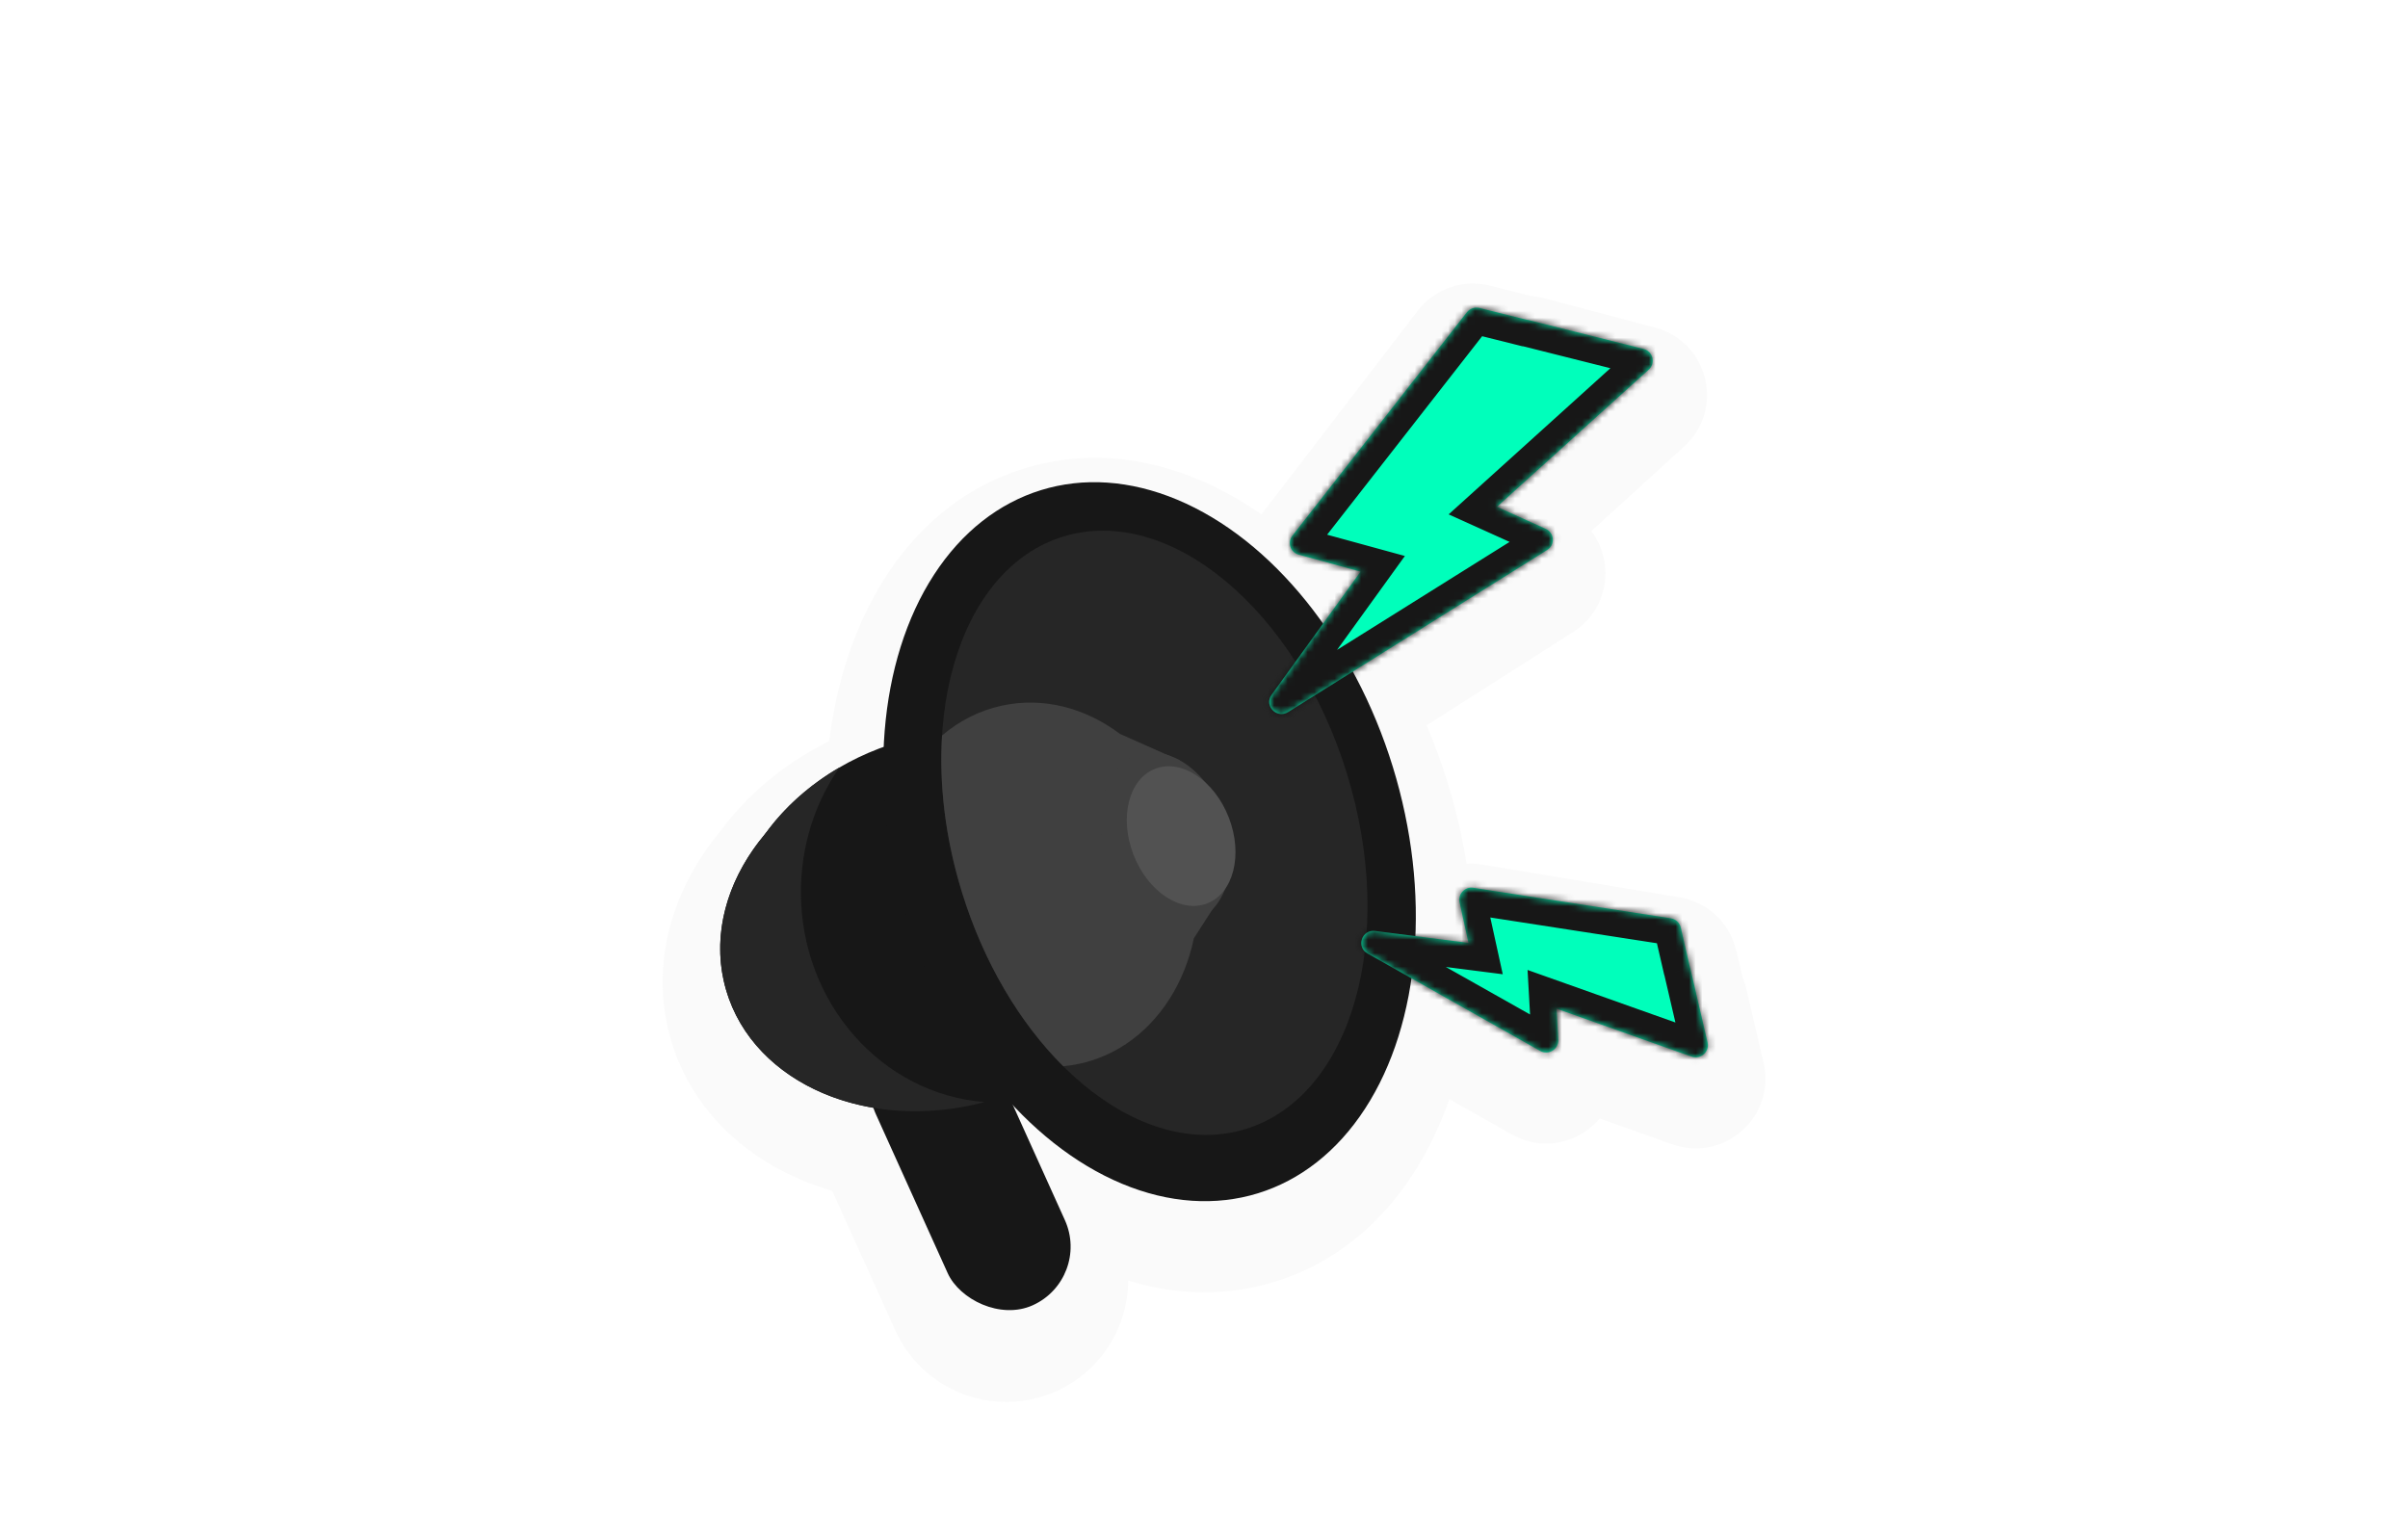 <svg width="360" height="230" viewBox="0 0 360 230" fill="none" xmlns="http://www.w3.org/2000/svg">
<g filter="url(#filter0_d_843_12939)">
<g filter="url(#filter1_d_843_12939)">
<mask id="path-1-outside-1_843_12939" maskUnits="userSpaceOnUse" x="98.672" y="33" width="166" height="168" fill="black">
<rect fill="white" x="98.672" y="33" width="166" height="168"/>
<path fill-rule="evenodd" clip-rule="evenodd" d="M194.109 78.941C192.873 78.597 192.377 77.112 193.158 76.093L218.778 42.709C219.219 42.134 219.96 41.877 220.661 42.056L227.727 43.853C227.988 43.802 228.264 43.808 228.536 43.88L245.242 48.306C246.628 48.673 247.058 50.429 245.998 51.395L223.491 71.914L230.352 75.069C231.655 75.668 231.778 77.472 230.568 78.243L202.209 96.306C204.604 100.703 206.642 105.508 208.225 110.641C210.902 119.323 211.971 127.962 211.618 135.973L219.541 136.986L218.219 130.96C217.945 129.707 219.024 128.57 220.288 128.78L249.708 133.661C250.422 133.78 250.996 134.313 251.168 135.016L252.427 140.19C252.554 140.373 252.649 140.582 252.702 140.811L255.278 151.875C255.603 153.269 254.251 154.473 252.9 153.993L232.705 146.818L232.966 151.457C233.047 152.886 231.509 153.84 230.261 153.136L211.029 142.287C208.737 158.126 200.533 170.582 188.07 174.424C175.78 178.214 162.196 172.749 151.453 161.284L159.206 178.444C161.392 183.284 159.241 188.979 154.402 191.166C149.562 193.352 143.867 191.201 141.68 186.362L130.948 162.604C130.805 162.288 130.68 161.968 130.574 161.645C119.938 159.843 111.305 153.436 108.557 144.037C106.203 135.985 108.672 127.456 114.452 120.62C117.217 116.789 120.978 113.389 125.501 110.754L125.499 110.756C127.552 109.56 129.762 108.521 132.106 107.672C132.949 88.918 141.589 73.616 155.652 69.28C170.14 64.813 186.426 73.206 197.737 89.13L203.175 81.468L194.109 78.941Z"/>
</mask>
<path fill-rule="evenodd" clip-rule="evenodd" d="M194.109 78.941C192.873 78.597 192.377 77.112 193.158 76.093L218.778 42.709C219.219 42.134 219.96 41.877 220.661 42.056L227.727 43.853C227.988 43.802 228.264 43.808 228.536 43.88L245.242 48.306C246.628 48.673 247.058 50.429 245.998 51.395L223.491 71.914L230.352 75.069C231.655 75.668 231.778 77.472 230.568 78.243L202.209 96.306C204.604 100.703 206.642 105.508 208.225 110.641C210.902 119.323 211.971 127.962 211.618 135.973L219.541 136.986L218.219 130.96C217.945 129.707 219.024 128.57 220.288 128.78L249.708 133.661C250.422 133.78 250.996 134.313 251.168 135.016L252.427 140.19C252.554 140.373 252.649 140.582 252.702 140.811L255.278 151.875C255.603 153.269 254.251 154.473 252.9 153.993L232.705 146.818L232.966 151.457C233.047 152.886 231.509 153.84 230.261 153.136L211.029 142.287C208.737 158.126 200.533 170.582 188.07 174.424C175.78 178.214 162.196 172.749 151.453 161.284L159.206 178.444C161.392 183.284 159.241 188.979 154.402 191.166C149.562 193.352 143.867 191.201 141.68 186.362L130.948 162.604C130.805 162.288 130.68 161.968 130.574 161.645C119.938 159.843 111.305 153.436 108.557 144.037C106.203 135.985 108.672 127.456 114.452 120.62C117.217 116.789 120.978 113.389 125.501 110.754L125.499 110.756C127.552 109.56 129.762 108.521 132.106 107.672C132.949 88.918 141.589 73.616 155.652 69.28C170.14 64.813 186.426 73.206 197.737 89.13L203.175 81.468L194.109 78.941Z" fill="#FAFAFA"/>
<path d="M193.158 76.093L186.332 70.855V70.855L193.158 76.093ZM194.109 78.941L196.419 70.653L196.419 70.653L194.109 78.941ZM218.778 42.709L225.604 47.947V47.947L218.778 42.709ZM220.661 42.056L222.782 33.717L220.661 42.056ZM227.727 43.853L225.606 52.192L227.477 52.668L229.373 52.298L227.727 43.853ZM228.536 43.88L226.333 52.197L226.333 52.197L228.536 43.88ZM245.242 48.306L247.445 39.988V39.988L245.242 48.306ZM245.998 51.395L240.201 45.037L240.201 45.037L245.998 51.395ZM223.491 71.914L217.694 65.555L208.097 74.305L219.896 79.731L223.491 71.914ZM230.352 75.069L233.947 67.251L233.947 67.251L230.352 75.069ZM230.568 78.243L235.191 85.5L235.191 85.5L230.568 78.243ZM202.209 96.306L197.587 89.049L190.81 93.365L194.653 100.421L202.209 96.306ZM208.225 110.641L216.447 108.105H216.447L208.225 110.641ZM211.618 135.973L203.022 135.595L202.674 143.505L210.528 144.508L211.618 135.973ZM219.541 136.986L218.45 145.521L230.561 147.069L227.946 135.143L219.541 136.986ZM218.219 130.96L209.815 132.803L209.815 132.803L218.219 130.96ZM220.288 128.78L218.88 137.268L220.288 128.78ZM249.708 133.661L251.116 125.173L251.116 125.173L249.708 133.661ZM251.168 135.016L259.528 132.982L259.528 132.982L251.168 135.016ZM252.427 140.19L244.066 142.224L244.446 143.786L245.365 145.106L252.427 140.19ZM252.702 140.811L261.083 138.86L261.083 138.86L252.702 140.811ZM255.278 151.875L263.658 149.924V149.924L255.278 151.875ZM252.9 153.993L250.019 162.101L250.019 162.101L252.9 153.993ZM232.705 146.818L235.586 138.71L223.387 134.376L224.115 147.302L232.705 146.818ZM232.966 151.457L224.376 151.94V151.94L232.966 151.457ZM230.261 153.136L226.033 160.63L230.261 153.136ZM211.029 142.287L215.257 134.793L204.313 128.619L202.513 141.055L211.029 142.287ZM188.07 174.424L190.605 182.647L188.07 174.424ZM151.453 161.284L157.732 155.401L143.612 164.826L151.453 161.284ZM159.206 178.444L167.047 174.902H167.047L159.206 178.444ZM154.402 191.166L150.859 183.324H150.859L154.402 191.166ZM141.68 186.362L149.522 182.819H149.522L141.68 186.362ZM130.948 162.604L123.106 166.147L123.106 166.147L130.948 162.604ZM130.574 161.645L138.746 158.951L137.123 154.027L132.011 153.161L130.574 161.645ZM108.557 144.037L116.816 141.623L108.557 144.037ZM114.452 120.62L121.022 126.176L121.236 125.924L121.429 125.656L114.452 120.62ZM125.501 110.754L132.569 115.66L121.169 103.319L125.501 110.754ZM125.499 110.756L118.431 105.849L129.831 118.19L125.499 110.756ZM132.106 107.672L135.036 115.762L140.444 113.804L140.702 108.058L132.106 107.672ZM155.652 69.28L153.117 61.058L155.652 69.28ZM197.737 89.13L190.722 94.112L197.74 103.992L204.754 94.109L197.737 89.13ZM203.175 81.468L210.192 86.448L217.276 76.465L205.485 73.179L203.175 81.468ZM186.332 70.855C181.84 76.709 184.691 85.249 191.799 87.23L196.419 70.653C201.055 71.945 202.914 77.514 199.984 81.332L186.332 70.855ZM211.952 37.47L186.332 70.855L199.984 81.332L225.604 47.947L211.952 37.47ZM222.782 33.717C218.746 32.691 214.487 34.167 211.952 37.47L225.604 47.947C223.951 50.102 221.173 51.064 218.541 50.395L222.782 33.717ZM229.847 35.514L222.782 33.717L218.541 50.395L225.606 52.192L229.847 35.514ZM230.74 35.562C229.184 35.15 227.591 35.113 226.08 35.407L229.373 52.298C228.386 52.49 227.345 52.465 226.333 52.197L230.74 35.562ZM247.445 39.988L230.74 35.562L226.333 52.197L243.038 56.623L247.445 39.988ZM251.795 57.754C257.889 52.198 255.417 42.1 247.445 39.988L243.038 56.623C237.839 55.246 236.227 48.66 240.201 45.037L251.795 57.754ZM229.288 78.273L251.795 57.754L240.201 45.037L217.694 65.555L229.288 78.273ZM233.947 67.251L227.086 64.097L219.896 79.731L226.757 82.886L233.947 67.251ZM235.191 85.5C242.146 81.069 241.439 70.697 233.947 67.251L226.757 82.886C221.87 80.639 221.409 73.875 225.945 70.985L235.191 85.5ZM206.832 103.563L235.191 85.5L225.945 70.985L197.587 89.049L206.832 103.563ZM216.447 108.105C214.698 102.431 212.437 97.097 209.766 92.191L194.653 100.421C196.77 104.31 198.587 108.584 200.002 113.176L216.447 108.105ZM220.215 136.352C220.612 127.319 219.404 117.695 216.447 108.105L200.002 113.176C202.399 120.95 203.33 128.605 203.022 135.595L220.215 136.352ZM210.528 144.508L218.45 145.521L220.632 128.451L212.709 127.438L210.528 144.508ZM227.946 135.143L226.624 129.116L209.815 132.803L211.136 138.829L227.946 135.143ZM226.624 129.116C227.652 133.803 223.626 138.056 218.88 137.268L221.697 120.292C214.422 119.085 208.238 125.61 209.815 132.803L226.624 129.116ZM218.88 137.268L248.3 142.149L251.116 125.173L221.697 120.292L218.88 137.268ZM248.3 142.149C245.611 141.703 243.451 139.695 242.807 137.051L259.528 132.982C258.542 128.93 255.233 125.856 251.116 125.173L248.3 142.149ZM242.807 137.051L244.066 142.224L260.787 138.155L259.528 132.982L242.807 137.051ZM245.365 145.106C244.88 144.409 244.521 143.615 244.322 142.762L261.083 138.86C260.778 137.55 260.228 136.337 259.488 135.273L245.365 145.106ZM244.322 142.762L246.898 153.826L263.658 149.924L261.083 138.86L244.322 142.762ZM246.898 153.826C245.673 148.563 250.753 144.099 255.78 145.885L250.019 162.101C257.749 164.848 265.533 157.976 263.658 149.924L246.898 153.826ZM255.78 145.885L235.586 138.71L229.825 154.926L250.019 162.101L255.78 145.885ZM224.115 147.302L224.376 151.94L241.557 150.973L241.296 146.335L224.115 147.302ZM224.376 151.94C224.072 146.549 229.839 143.019 234.488 145.642L226.033 160.63C233.18 164.662 242.022 159.223 241.557 150.973L224.376 151.94ZM234.488 145.642L215.257 134.793L206.802 149.782L226.033 160.63L234.488 145.642ZM190.605 182.647C207.413 177.465 216.982 161.235 219.545 143.519L202.513 141.055C200.493 155.017 193.653 163.699 185.535 166.202L190.605 182.647ZM145.174 167.167C157.217 180.02 174.033 187.756 190.605 182.647L185.535 166.202C177.527 168.671 167.175 165.479 157.732 155.401L145.174 167.167ZM167.047 174.902L159.295 157.741L143.612 164.826L151.364 181.987L167.047 174.902ZM157.944 199.007C167.115 194.864 171.19 184.072 167.047 174.902L151.364 181.987C151.594 182.496 151.368 183.094 150.859 183.324L157.944 199.007ZM133.839 189.904C137.982 199.074 148.774 203.15 157.944 199.007L150.859 183.324C150.351 183.554 149.752 183.328 149.522 182.819L133.839 189.904ZM123.106 166.147L133.839 189.904L149.522 182.819L138.789 159.062L123.106 166.147ZM122.402 164.339C122.603 164.949 122.838 165.553 123.106 166.147L138.789 159.062C138.771 159.023 138.757 158.986 138.746 158.951L122.402 164.339ZM100.298 146.451C104.195 159.784 116.127 167.925 129.137 170.128L132.011 153.161C123.748 151.762 118.414 147.089 116.816 141.623L100.298 146.451ZM107.882 115.064C100.652 123.614 96.969 135.062 100.298 146.451L116.816 141.623C115.437 136.907 116.691 131.298 121.022 126.176L107.882 115.064ZM121.169 103.319C115.669 106.524 110.985 110.721 107.475 115.584L121.429 125.656C123.449 122.858 126.287 120.254 129.832 118.188L121.169 103.319ZM132.568 115.662L132.569 115.66L118.432 105.847L118.431 105.849L132.568 115.662ZM129.176 99.582C126.348 100.606 123.669 101.864 121.167 103.322L129.831 118.19C131.435 117.256 133.175 116.436 135.036 115.762L129.176 99.582ZM153.117 61.058C134.132 66.911 124.436 86.696 123.511 107.286L140.702 108.058C141.462 91.141 149.046 80.321 158.187 77.503L153.117 61.058ZM204.752 84.147C192.388 66.74 172.679 55.026 153.117 61.058L158.187 77.503C167.601 74.6 180.465 79.672 190.722 94.112L204.752 84.147ZM196.158 76.488L190.72 84.15L204.754 94.109L210.192 86.448L196.158 76.488ZM191.799 87.23L200.865 89.756L205.485 73.179L196.419 70.653L191.799 87.23Z" fill="#FAFAFA" mask="url(#path-1-outside-1_843_12939)"/>
</g>
<ellipse cx="140.648" cy="134.656" rx="33.435" ry="26.931" transform="rotate(-16.295 140.648 134.656)" fill="#171717"/>
<ellipse cx="142.179" cy="132.698" rx="33.435" ry="26.931" transform="rotate(-16.295 142.179 132.698)" fill="#171717"/>
<rect x="126.988" y="153.842" width="19.231" height="45.3" rx="9.615" transform="rotate(-24.312 126.988 153.842)" fill="#171717"/>
<path fill-rule="evenodd" clip-rule="evenodd" d="M125.497 110.754C120.974 113.389 117.213 116.79 114.448 120.62C108.668 127.456 106.199 135.985 108.553 144.037C112.648 158.045 129.816 165.407 147.203 160.784C131.847 159.591 119.737 145.993 119.737 129.394C119.737 122.418 121.876 115.972 125.497 110.754Z" fill="#262626"/>
<ellipse cx="171.858" cy="121.852" rx="38.053" ry="55.014" transform="rotate(-17.135 171.858 121.852)" fill="#171717"/>
<ellipse cx="172.585" cy="120.523" rx="30.115" ry="46.344" transform="rotate(-17.135 172.585 120.523)" fill="#262626"/>
<path fill-rule="evenodd" clip-rule="evenodd" d="M140.837 105.974C143.383 103.802 146.399 102.245 149.774 101.512C156.007 100.158 162.293 101.87 167.442 105.738L176.345 109.695L181.326 131.885L178.485 136.294C177.089 142.993 173.442 148.728 168.268 152.149L168.193 152.264L168.182 152.205C166.142 153.539 163.868 154.514 161.403 155.05C160.586 155.227 159.768 155.352 158.952 155.426C152.536 149.043 147.089 140.033 143.809 129.396C141.312 121.295 140.384 113.267 140.837 105.974Z" fill="#404040"/>
<ellipse cx="174.313" cy="121.342" rx="9.255" ry="13.125" transform="rotate(-18.314 174.313 121.342)" fill="#404040"/>
<ellipse cx="176.582" cy="121.018" rx="7.649" ry="10.792" transform="rotate(-21.085 176.582 121.018)" fill="#525252"/>
<mask id="path-12-inside-2_843_12939" fill="white">
<path fill-rule="evenodd" clip-rule="evenodd" d="M194.154 78.932C192.913 78.592 192.425 77.111 193.218 76.095L219.294 42.703C219.74 42.132 220.484 41.875 221.186 42.051L228.211 43.807C228.314 43.814 228.417 43.831 228.519 43.856L245.709 48.174C247.113 48.526 247.556 50.303 246.482 51.275L223.791 71.781L231.077 75.074C232.396 75.67 232.529 77.465 231.311 78.228L192.567 102.479C190.879 103.536 188.934 101.515 190.093 99.91L203.412 81.468L194.154 78.932Z"/>
</mask>
<path fill-rule="evenodd" clip-rule="evenodd" d="M194.154 78.932C192.913 78.592 192.425 77.111 193.218 76.095L219.294 42.703C219.74 42.132 220.484 41.875 221.186 42.051L228.211 43.807C228.314 43.814 228.417 43.831 228.519 43.856L245.709 48.174C247.113 48.526 247.556 50.303 246.482 51.275L223.791 71.781L231.077 75.074C232.396 75.67 232.529 77.465 231.311 78.228L192.567 102.479C190.879 103.536 188.934 101.515 190.093 99.91L203.412 81.468L194.154 78.932Z" fill="#00FFBB"/>
<path d="M193.218 76.095L190.065 73.633L190.065 73.633L193.218 76.095ZM194.154 78.932L193.097 82.79H193.097L194.154 78.932ZM219.294 42.703L216.141 40.242L216.141 40.242L219.294 42.703ZM221.186 42.051L222.156 38.17V38.17L221.186 42.051ZM228.211 43.807L227.241 47.687L227.573 47.77L227.914 47.796L228.211 43.807ZM228.519 43.856L229.493 39.977L229.493 39.977L228.519 43.856ZM245.709 48.174L244.734 52.053H244.734L245.709 48.174ZM246.482 51.275L249.164 54.242L246.482 51.275ZM223.791 71.781L221.109 68.813L216.576 72.91L222.143 75.426L223.791 71.781ZM231.077 75.074L229.429 78.719H229.43L231.077 75.074ZM231.311 78.228L229.189 74.837L229.189 74.837L231.311 78.228ZM192.567 102.479L194.689 105.87L194.689 105.87L192.567 102.479ZM190.093 99.91L193.336 102.252H193.336L190.093 99.91ZM203.412 81.468L206.655 83.809L210.032 79.133L204.469 77.61L203.412 81.468ZM190.065 73.633C187.524 76.888 189.087 81.692 193.097 82.79L195.211 75.074C196.739 75.493 197.325 77.334 196.371 78.557L190.065 73.633ZM216.141 40.242L190.065 73.633L196.371 78.557L222.446 45.165L216.141 40.242ZM222.156 38.17C219.916 37.61 217.558 38.427 216.141 40.242L222.446 45.165C221.922 45.837 221.051 46.14 220.216 45.931L222.156 38.17ZM229.181 39.926L222.156 38.17L220.216 45.931L227.241 47.687L229.181 39.926ZM227.914 47.796C227.79 47.786 227.666 47.766 227.545 47.736L229.493 39.977C229.167 39.895 228.838 39.842 228.508 39.818L227.914 47.796ZM227.545 47.736L244.734 52.053L246.683 44.294L229.493 39.977L227.545 47.736ZM244.734 52.053C243.037 51.627 242.502 49.48 243.8 48.307L249.164 54.242C252.611 51.127 251.189 45.426 246.683 44.294L244.734 52.053ZM243.8 48.307L221.109 68.813L226.473 74.749L249.164 54.242L243.8 48.307ZM232.724 71.428L225.438 68.136L222.143 75.426L229.429 78.719L232.724 71.428ZM233.433 81.618C237.422 79.122 236.884 73.308 232.724 71.428L229.43 78.719C227.908 78.031 227.636 75.809 229.189 74.837L233.433 81.618ZM194.689 105.87L233.433 81.618L229.189 74.837L190.444 99.089L194.689 105.87ZM186.85 97.568C184.965 100.179 185.703 103.224 187.381 104.967C189.049 106.7 192.013 107.545 194.689 105.87L190.444 99.089C190.847 98.837 191.394 98.71 191.954 98.802C192.466 98.886 192.867 99.131 193.144 99.419C193.42 99.706 193.664 100.131 193.727 100.681C193.796 101.284 193.624 101.853 193.336 102.252L186.85 97.568ZM200.169 79.126L186.85 97.568L193.336 102.252L206.655 83.809L200.169 79.126ZM193.097 82.79L202.355 85.326L204.469 77.61L195.211 75.074L193.097 82.79Z" fill="#171717" mask="url(#path-12-inside-2_843_12939)"/>
<mask id="path-14-inside-3_843_12939" fill="white">
<path fill-rule="evenodd" clip-rule="evenodd" d="M218.213 130.929C217.94 129.684 219.003 128.552 220.262 128.746L249.792 133.313C250.522 133.426 251.11 133.972 251.276 134.692L252.636 140.589C252.663 140.661 252.685 140.735 252.703 140.811L255.279 151.875C255.603 153.269 254.252 154.473 252.9 153.993L232.705 146.818L232.966 151.457C233.047 152.886 231.509 153.84 230.261 153.136L204.438 138.57C202.707 137.593 203.592 134.948 205.566 135.2L219.541 136.986L218.213 130.929Z"/>
</mask>
<path fill-rule="evenodd" clip-rule="evenodd" d="M218.213 130.929C217.94 129.684 219.003 128.552 220.262 128.746L249.792 133.313C250.522 133.426 251.11 133.972 251.276 134.692L252.636 140.589C252.663 140.661 252.685 140.735 252.703 140.811L255.279 151.875C255.603 153.269 254.252 154.473 252.9 153.993L232.705 146.818L232.966 151.457C233.047 152.886 231.509 153.84 230.261 153.136L204.438 138.57C202.707 137.593 203.592 134.948 205.566 135.2L219.541 136.986L218.213 130.929Z" fill="#00FFBB"/>
<path d="M220.262 128.746L219.651 132.699L219.651 132.699L220.262 128.746ZM218.213 130.929L222.12 130.072L222.12 130.072L218.213 130.929ZM249.792 133.313L249.18 137.266L249.18 137.266L249.792 133.313ZM251.276 134.692L247.378 135.592L247.378 135.592L251.276 134.692ZM252.636 140.589L248.739 141.489L248.797 141.742L248.888 141.985L252.636 140.589ZM252.703 140.811L248.807 141.718L252.703 140.811ZM255.279 151.875L251.383 152.782L255.279 151.875ZM252.9 153.993L251.561 157.762L251.561 157.762L252.9 153.993ZM232.705 146.818L234.044 143.049L228.373 141.034L228.711 147.043L232.705 146.818ZM232.966 151.457L228.973 151.681L232.966 151.457ZM230.261 153.136L228.295 156.62L230.261 153.136ZM204.438 138.57L202.473 142.053L202.473 142.053L204.438 138.57ZM205.566 135.2L206.073 131.232L206.073 131.232L205.566 135.2ZM219.541 136.986L219.034 140.954L224.664 141.673L223.448 136.129L219.541 136.986ZM220.873 124.793C216.834 124.169 213.431 127.798 214.305 131.786L222.12 130.072C222.448 131.57 221.172 132.935 219.651 132.699L220.873 124.793ZM250.403 129.36L220.873 124.793L219.651 132.699L249.18 137.266L250.403 129.36ZM255.173 133.793C254.639 131.479 252.751 129.723 250.403 129.36L249.18 137.266C248.293 137.129 247.58 136.465 247.378 135.592L255.173 133.793ZM256.534 139.69L255.173 133.793L247.378 135.592L248.739 141.489L256.534 139.69ZM248.888 141.985C248.855 141.897 248.828 141.808 248.807 141.718L256.599 139.904C256.542 139.661 256.471 139.424 256.385 139.194L248.888 141.985ZM248.807 141.718L251.383 152.782L259.175 150.968L256.599 139.904L248.807 141.718ZM251.383 152.782C250.987 151.081 252.625 149.651 254.239 150.224L251.561 157.762C255.878 159.296 260.22 155.457 259.175 150.968L251.383 152.782ZM254.239 150.224L234.044 143.049L231.366 150.587L251.561 157.762L254.239 150.224ZM236.96 151.232L236.699 146.593L228.711 147.043L228.973 151.681L236.96 151.232ZM228.295 156.62C232.286 158.871 237.219 155.832 236.96 151.232L228.973 151.681C228.875 149.94 230.733 148.81 232.226 149.652L228.295 156.62ZM202.473 142.053L228.295 156.62L232.226 149.652L206.404 135.086L202.473 142.053ZM206.073 131.232C199.818 130.433 196.852 138.883 202.473 142.053L206.404 135.086C208.561 136.303 207.367 139.463 205.059 139.168L206.073 131.232ZM220.048 133.018L206.073 131.232L205.059 139.168L219.034 140.954L220.048 133.018ZM214.305 131.786L215.634 137.843L223.448 136.129L222.12 130.072L214.305 131.786Z" fill="#171717" mask="url(#path-14-inside-3_843_12939)"/>
</g>
<defs>
<filter id="filter0_d_843_12939" x="95.062" y="33.395" width="172.879" height="175.232" filterUnits="userSpaceOnUse" color-interpolation-filters="sRGB">
<feFlood flood-opacity="0" result="BackgroundImageFix"/>
<feColorMatrix in="SourceAlpha" type="matrix" values="0 0 0 0 0 0 0 0 0 0 0 0 0 0 0 0 0 0 127 0" result="hardAlpha"/>
<feOffset dy="4"/>
<feGaussianBlur stdDeviation="2"/>
<feComposite in2="hardAlpha" operator="out"/>
<feColorMatrix type="matrix" values="0 0 0 0 0 0 0 0 0 0 0 0 0 0 0 0 0 0 0.25 0"/>
<feBlend mode="normal" in2="BackgroundImageFix" result="effect1_dropShadow_843_12939"/>
<feBlend mode="normal" in="SourceGraphic" in2="effect1_dropShadow_843_12939" result="shape"/>
</filter>
<filter id="filter1_d_843_12939" x="89.062" y="28.395" width="184.879" height="187.232" filterUnits="userSpaceOnUse" color-interpolation-filters="sRGB">
<feFlood flood-opacity="0" result="BackgroundImageFix"/>
<feColorMatrix in="SourceAlpha" type="matrix" values="0 0 0 0 0 0 0 0 0 0 0 0 0 0 0 0 0 0 127 0" result="hardAlpha"/>
<feOffset dy="5"/>
<feGaussianBlur stdDeviation="5"/>
<feComposite in2="hardAlpha" operator="out"/>
<feColorMatrix type="matrix" values="0 0 0 0 0 0 0 0 0 0 0 0 0 0 0 0 0 0 0.25 0"/>
<feBlend mode="normal" in2="BackgroundImageFix" result="effect1_dropShadow_843_12939"/>
<feBlend mode="normal" in="SourceGraphic" in2="effect1_dropShadow_843_12939" result="shape"/>
</filter>
</defs>
</svg>
